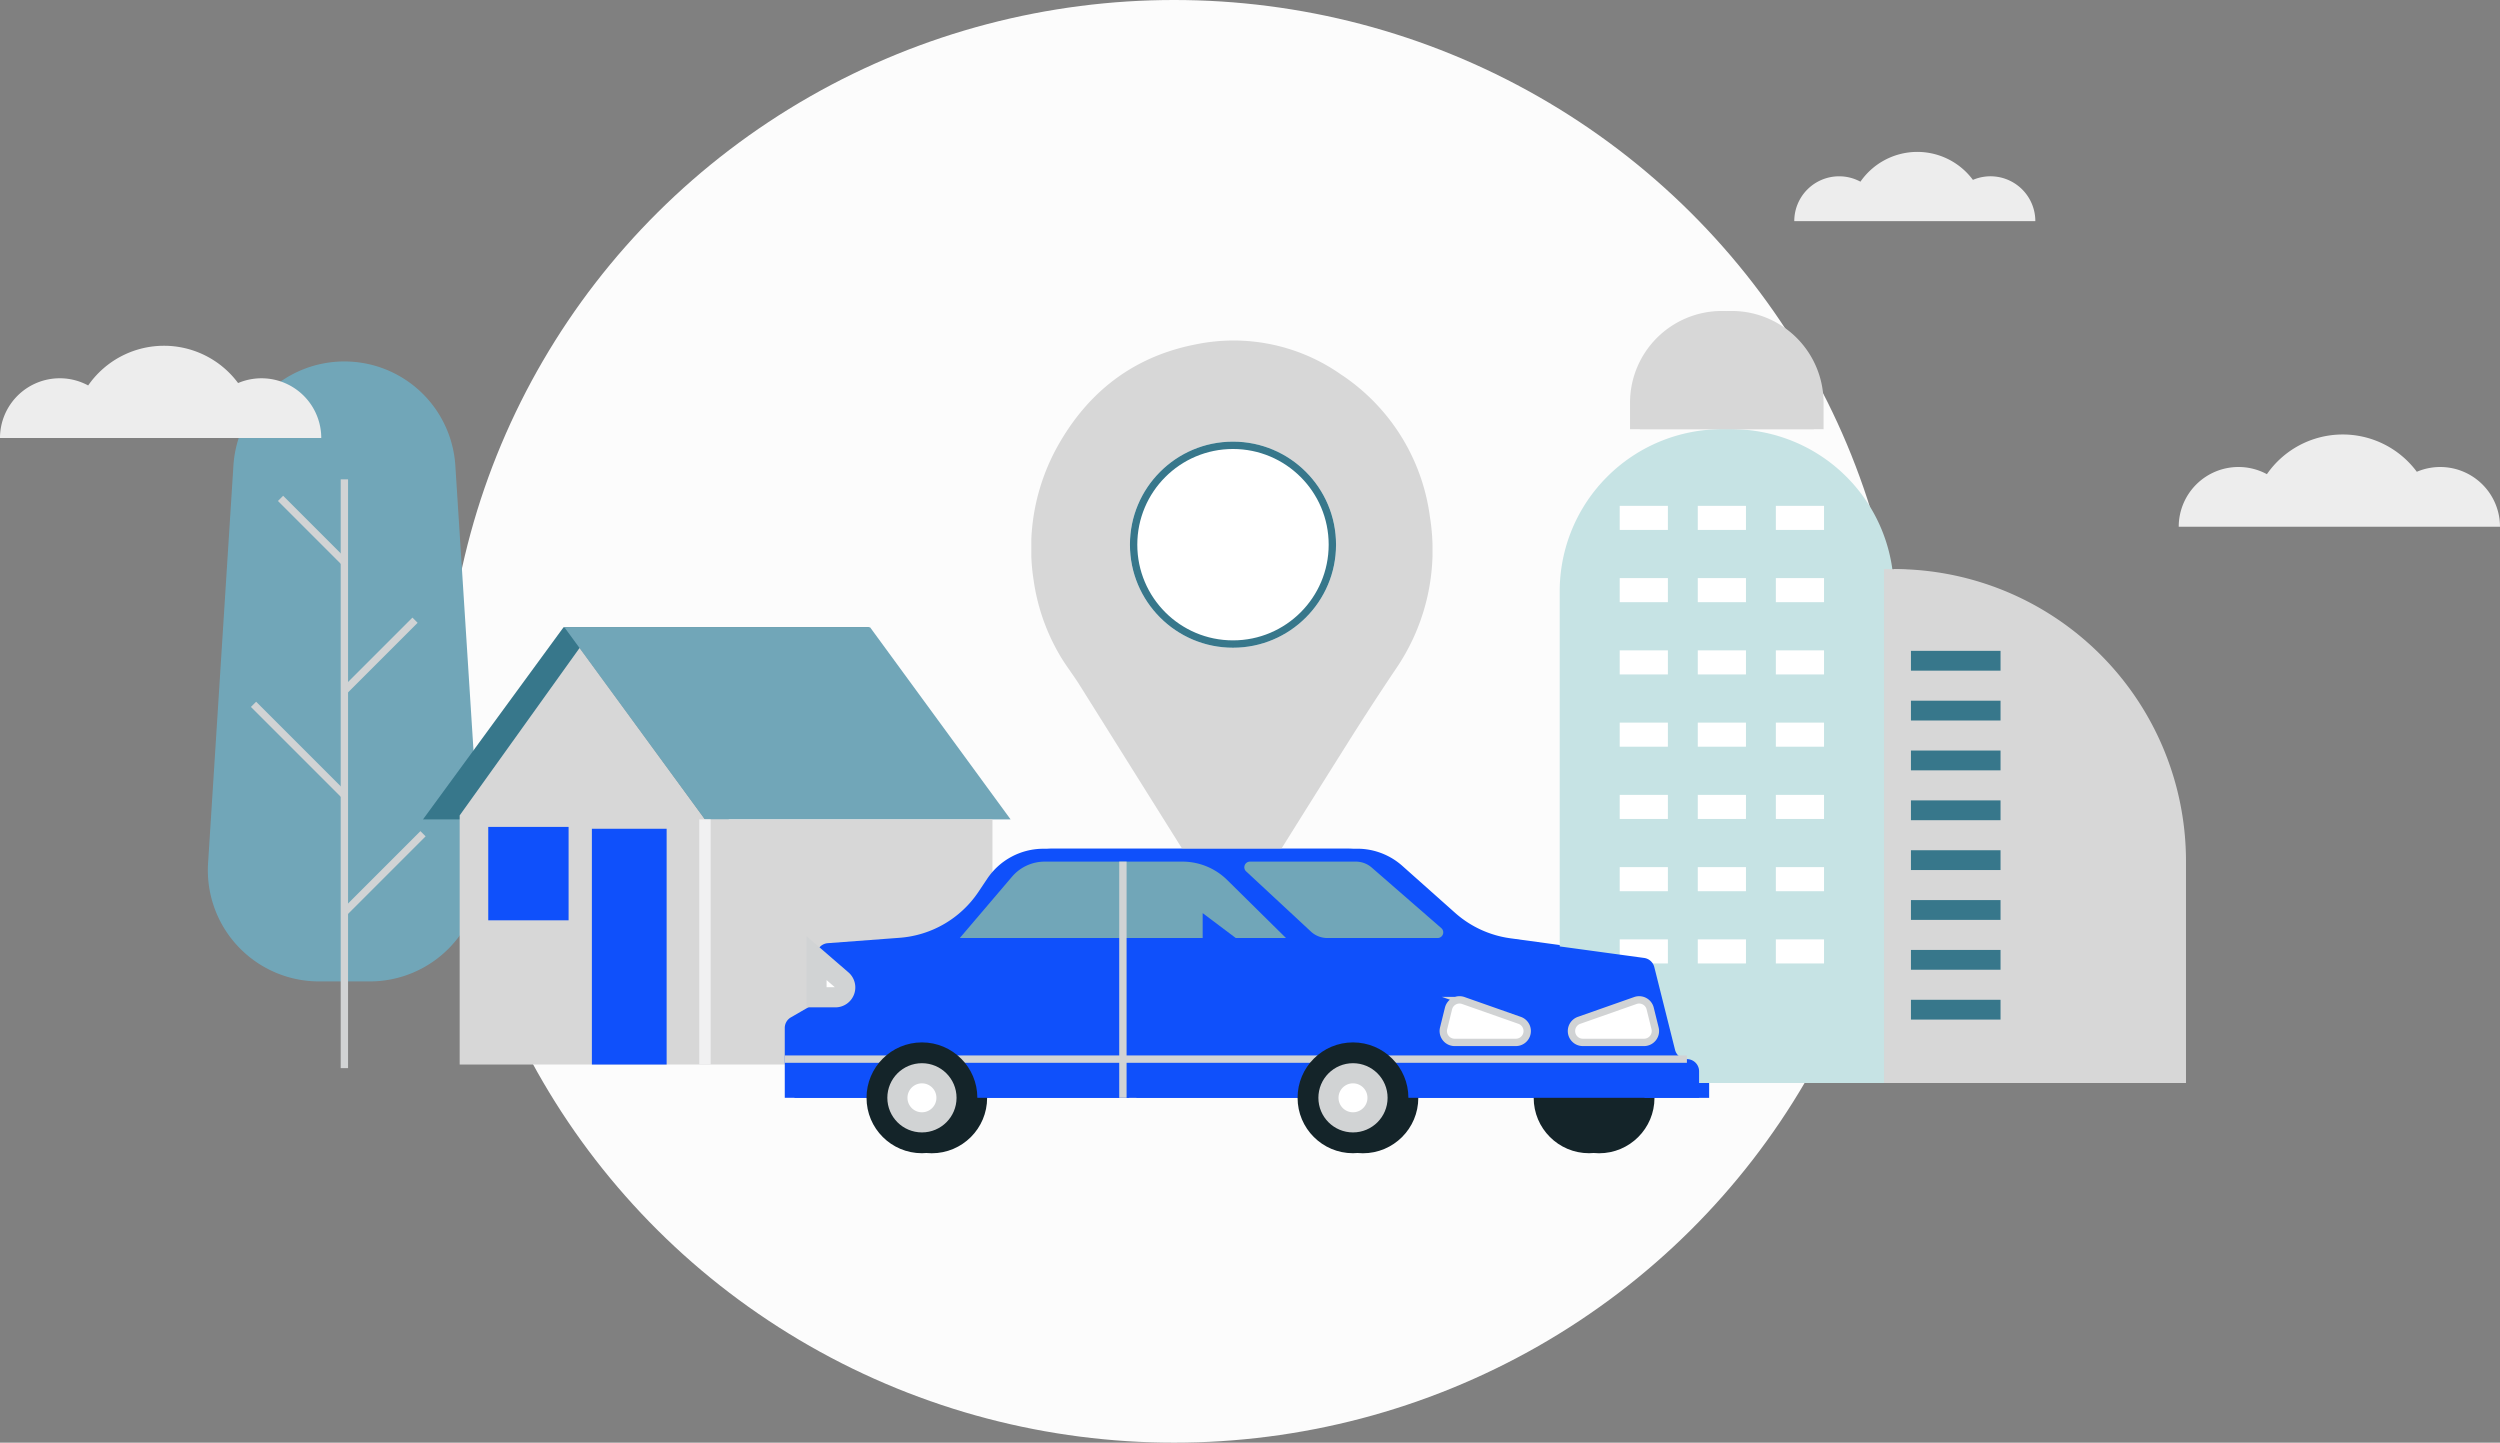 <svg xmlns="http://www.w3.org/2000/svg" xmlns:xlink="http://www.w3.org/1999/xlink" width="339.65" height="196" viewBox="0 0 339.65 196">
  <rect x="0" y="0" width="339.65" height="196" fill="#808080" stroke="none"/>
  <defs>
    <clipPath id="clip-path">
      <path id="Caminho_2048" data-name="Caminho 2048" d="M0-665.305H54.508v79.8H0Z" transform="translate(0 665.305)" fill="#d7d7d7"/>
    </clipPath>
  </defs>
  <g id="Grupo_406" data-name="Grupo 406" transform="translate(-68.412 -475.573)">
    <ellipse id="Elipse_47" data-name="Elipse 47" cx="99" cy="98" rx="99" ry="98" transform="translate(128.925 475.573)" fill="#fcfcfc"/>
    <g id="Grupo_404" data-name="Grupo 404" transform="translate(68.412 496.212)">
      <path id="Caminho_2052" data-name="Caminho 2052" d="M1216.328,372.15a6.068,6.068,0,0,1,2.9.731,9.405,9.405,0,0,1,15.282-.245,6.093,6.093,0,0,1,8.48,5.6h-32.75A6.091,6.091,0,0,1,1216.328,372.15Z" transform="translate(-966.47 -368.836)" fill="#ededed"/>
      <g id="Grupo_395" data-name="Grupo 395" transform="translate(0 21.609)">
        <g id="Grupo_394" data-name="Grupo 394">
          <g id="Grupo_92" data-name="Grupo 92" transform="translate(213.24)">
            <path id="Retângulo_92" data-name="Retângulo 92" d="M0,0H39.685a0,0,0,0,1,0,0V69.82a0,0,0,0,1,0,0h0A39.685,39.685,0,0,1,0,30.135V0A0,0,0,0,1,0,0Z" transform="translate(83.748 104.885) rotate(180)" fill="#d7d7d7"/>
            <g id="Grupo_77" data-name="Grupo 77" transform="translate(47.72 46.177)">
              <rect id="Retângulo_93" data-name="Retângulo 93" width="12.172" height="2.69" transform="translate(12.172 2.69) rotate(-180)" fill="#37778b"/>
            </g>
            <g id="Grupo_78" data-name="Grupo 78" transform="translate(47.72 52.949)">
              <rect id="Retângulo_94" data-name="Retângulo 94" width="12.172" height="2.69" transform="translate(12.172 2.69) rotate(-180)" fill="#37778b"/>
            </g>
            <g id="Grupo_79" data-name="Grupo 79" transform="translate(47.72 59.721)">
              <rect id="Retângulo_95" data-name="Retângulo 95" width="12.172" height="2.69" transform="translate(12.172 2.69) rotate(-180)" fill="#37778b"/>
            </g>
            <g id="Grupo_80" data-name="Grupo 80" transform="translate(47.72 66.494)">
              <rect id="Retângulo_96" data-name="Retângulo 96" width="12.172" height="2.69" transform="translate(12.172 2.69) rotate(-180)" fill="#37778b"/>
            </g>
            <g id="Grupo_81" data-name="Grupo 81" transform="translate(47.72 73.266)">
              <rect id="Retângulo_97" data-name="Retângulo 97" width="12.172" height="2.69" transform="translate(12.172 2.69) rotate(-180)" fill="#37778b"/>
            </g>
            <g id="Grupo_82" data-name="Grupo 82" transform="translate(47.72 80.038)">
              <rect id="Retângulo_98" data-name="Retângulo 98" width="12.172" height="2.69" transform="translate(12.172 2.69) rotate(-180)" fill="#37778b"/>
            </g>
            <g id="Grupo_83" data-name="Grupo 83" transform="translate(47.72 86.811)">
              <rect id="Retângulo_99" data-name="Retângulo 99" width="12.172" height="2.69" transform="translate(12.172 2.69) rotate(-180)" fill="#37778b"/>
            </g>
            <g id="Grupo_84" data-name="Grupo 84" transform="translate(47.72 93.583)">
              <rect id="Retângulo_100" data-name="Retângulo 100" width="12.172" height="2.69" transform="translate(12.172 2.69) rotate(-180)" fill="#37778b"/>
            </g>
            <path id="Retângulo_101" data-name="Retângulo 101" d="M0,0H44.063a0,0,0,0,1,0,0V66.789A22.032,22.032,0,0,1,22.032,88.821h0A22.032,22.032,0,0,1,0,66.789V0A0,0,0,0,1,0,0Z" transform="translate(44.063 104.885) rotate(-180)" fill="#c6e3e4"/>
            <path id="Retângulo_102" data-name="Retângulo 102" d="M0,0H24.957a0,0,0,0,1,0,0V3.585A12.479,12.479,0,0,1,12.479,16.064h0A12.479,12.479,0,0,1,0,3.585V0A0,0,0,0,1,0,0Z" transform="translate(34.51 16.064) rotate(-180)" fill="#d7d7d7"/>
            <g id="Grupo_85" data-name="Grupo 85" transform="translate(8.153 26.476)">
              <rect id="Retângulo_103" data-name="Retângulo 103" width="6.545" height="3.272" transform="translate(27.758 3.272) rotate(-180)" fill="#fff"/>
              <rect id="Retângulo_104" data-name="Retângulo 104" width="6.545" height="3.272" transform="translate(17.151 3.272) rotate(-180)" fill="#fff"/>
              <rect id="Retângulo_105" data-name="Retângulo 105" width="6.545" height="3.272" transform="translate(6.545 3.272) rotate(-180)" fill="#fff"/>
            </g>
            <g id="Grupo_86" data-name="Grupo 86" transform="translate(8.153 36.292)">
              <rect id="Retângulo_106" data-name="Retângulo 106" width="6.545" height="3.272" transform="translate(27.758 3.272) rotate(-180)" fill="#fff"/>
              <rect id="Retângulo_107" data-name="Retângulo 107" width="6.545" height="3.272" transform="translate(17.151 3.272) rotate(-180)" fill="#fff"/>
              <rect id="Retângulo_108" data-name="Retângulo 108" width="6.545" height="3.272" transform="translate(6.545 3.272) rotate(-180)" fill="#fff"/>
            </g>
            <g id="Grupo_87" data-name="Grupo 87" transform="translate(8.153 46.109)">
              <rect id="Retângulo_109" data-name="Retângulo 109" width="6.545" height="3.272" transform="translate(27.758 3.272) rotate(-180)" fill="#fff"/>
              <rect id="Retângulo_110" data-name="Retângulo 110" width="6.545" height="3.272" transform="translate(17.151 3.272) rotate(-180)" fill="#fff"/>
              <rect id="Retângulo_111" data-name="Retângulo 111" width="6.545" height="3.272" transform="translate(6.545 3.272) rotate(-180)" fill="#fff"/>
            </g>
            <g id="Grupo_88" data-name="Grupo 88" transform="translate(8.153 55.926)">
              <rect id="Retângulo_112" data-name="Retângulo 112" width="6.545" height="3.272" transform="translate(27.758 3.272) rotate(-180)" fill="#fff"/>
              <rect id="Retângulo_113" data-name="Retângulo 113" width="6.545" height="3.272" transform="translate(17.151 3.272) rotate(-180)" fill="#fff"/>
              <rect id="Retângulo_114" data-name="Retângulo 114" width="6.545" height="3.272" transform="translate(6.545 3.272) rotate(-180)" fill="#fff"/>
            </g>
            <g id="Grupo_89" data-name="Grupo 89" transform="translate(8.153 65.743)">
              <rect id="Retângulo_115" data-name="Retângulo 115" width="6.545" height="3.272" transform="translate(27.758 3.272) rotate(-180)" fill="#fff"/>
              <rect id="Retângulo_116" data-name="Retângulo 116" width="6.545" height="3.272" transform="translate(17.151 3.272) rotate(-180)" fill="#fff"/>
              <rect id="Retângulo_117" data-name="Retângulo 117" width="6.545" height="3.272" transform="translate(6.545 3.272) rotate(-180)" fill="#fff"/>
            </g>
            <g id="Grupo_90" data-name="Grupo 90" transform="translate(8.153 75.559)">
              <rect id="Retângulo_118" data-name="Retângulo 118" width="6.545" height="3.272" transform="translate(27.758 3.272) rotate(-180)" fill="#fff"/>
              <rect id="Retângulo_119" data-name="Retângulo 119" width="6.545" height="3.272" transform="translate(17.151 3.272) rotate(-180)" fill="#fff"/>
              <rect id="Retângulo_120" data-name="Retângulo 120" width="6.545" height="3.272" transform="translate(6.545 3.272) rotate(-180)" fill="#fff"/>
            </g>
            <g id="Grupo_91" data-name="Grupo 91" transform="translate(8.153 85.376)">
              <rect id="Retângulo_121" data-name="Retângulo 121" width="6.545" height="3.272" transform="translate(27.758 3.272) rotate(-180)" fill="#fff"/>
              <rect id="Retângulo_122" data-name="Retângulo 122" width="6.545" height="3.272" transform="translate(17.151 3.272) rotate(-180)" fill="#fff"/>
              <rect id="Retângulo_123" data-name="Retângulo 123" width="6.545" height="3.272" transform="translate(6.545 3.272) rotate(-180)" fill="#fff"/>
            </g>
          </g>
          <g id="Grupo_384" data-name="Grupo 384" transform="translate(107.938 73.057)">
            <ellipse id="Elipse_18" data-name="Elipse 18" cx="7.53" cy="7.53" rx="7.53" ry="7.53" transform="translate(101.78 26.318)" fill="#142429"/>
            <path id="Caminho_68" data-name="Caminho 68" d="M735.953,494.739v-9.494a1.658,1.658,0,0,1,.828-1.436l2.661-1.541a1.658,1.658,0,0,0,.828-1.435v-5.455a1.658,1.658,0,0,1,1.535-1.654l9.759-.732a14.173,14.173,0,0,0,10.717-6.248l1.188-1.774a9.2,9.2,0,0,1,7.641-4.079h41.306a9.2,9.2,0,0,1,6.116,2.329L825.7,469.6a14.172,14.172,0,0,0,7.508,3.46l19.54,2.67a1.66,1.66,0,0,1,1.384,1.24l2.82,11.252a1.661,1.661,0,0,0,1.61,1.256h0a1.659,1.659,0,0,1,1.658,1.659v3.6Z" transform="translate(-735.953 -460.89)" fill="#0f50fb"/>
            <path id="Caminho_69" data-name="Caminho 69" d="M892.386,466.571l8.73,8.111a3.3,3.3,0,0,0,2.333.966h14.98a.766.766,0,0,0,.493-1.353l-9.489-8.259a3.3,3.3,0,0,0-2.094-.772H892.934A.766.766,0,0,0,892.386,466.571Z" transform="translate(-829.706 -463.514)" fill="#71a6b8"/>
            <path id="Caminho_70" data-name="Caminho 70" d="M1014.069,513.435l.665,2.693a1.543,1.543,0,0,1-1.5,1.912h-8.319a1.542,1.542,0,0,1-1.542-1.542h0a1.543,1.543,0,0,1,1.03-1.455l7.653-2.694A1.543,1.543,0,0,1,1014.069,513.435Z" transform="translate(-896.456 -491.722)" fill="#fff" stroke="#d1d3d4" stroke-miterlimit="10" stroke-width="1"/>
            <path id="Caminho_71" data-name="Caminho 71" d="M960.5,513.435l-.665,2.693a1.543,1.543,0,0,0,1.5,1.912h8.319a1.542,1.542,0,0,0,1.542-1.542h0a1.541,1.541,0,0,0-1.03-1.455l-7.654-2.694A1.542,1.542,0,0,0,960.5,513.435Z" transform="translate(-870.296 -491.722)" fill="#fff" stroke="#d1d3d4" stroke-miterlimit="10" stroke-width="1"/>
            <line id="Linha_35" data-name="Linha 35" x1="122.604" transform="translate(0 28.59)" fill="#fff" stroke="#d1d3d4" stroke-miterlimit="10" stroke-width="1"/>
            <ellipse id="Elipse_19" data-name="Elipse 19" cx="7.53" cy="7.53" rx="7.53" ry="7.53" transform="translate(11.113 26.318)" fill="#142429"/>
            <ellipse id="Elipse_20" data-name="Elipse 20" cx="7.53" cy="7.53" rx="7.53" ry="7.53" transform="translate(69.693 26.318)" fill="#142429"/>
            <ellipse id="Elipse_21" data-name="Elipse 21" cx="3.335" cy="3.335" rx="3.335" ry="3.335" transform="translate(15.308 30.513)" fill="#fff" stroke="#d1d3d4" stroke-miterlimit="10" stroke-width="2.735"/>
            <ellipse id="Elipse_22" data-name="Elipse 22" cx="3.335" cy="3.335" rx="3.335" ry="3.335" transform="translate(73.888 30.513)" fill="#fff" stroke="#d1d3d4" stroke-miterlimit="10" stroke-width="2.735"/>
            <path id="Caminho_72" data-name="Caminho 72" d="M795.446,475.647l7.1-8.33a5.845,5.845,0,0,1,4.448-2.055H825.7a8.688,8.688,0,0,1,6.105,2.507l7.98,7.878h-6.821l-4.5-3.385v3.385Z" transform="translate(-771.661 -463.514)" fill="#71a6b8"/>
            <line id="Linha_36" data-name="Linha 36" y2="32.1" transform="translate(45.955 1.748)" fill="#fff" stroke="#d1d3d4" stroke-miterlimit="10" stroke-width="1"/>
            <path id="Caminho_73" data-name="Caminho 73" d="M746.749,498.057l3.438,2.97a1.343,1.343,0,0,1-.878,2.359h-2.561Z" transform="translate(-742.433 -483.197)" fill="#fff" stroke="#d1d3d4" stroke-miterlimit="10" stroke-width="2.735"/>
          </g>
          <g id="Grupo_92-2" data-name="Grupo 92" transform="translate(211.901)">
            <path id="Retângulo_92-2" data-name="Retângulo 92" d="M0,0H39.685a0,0,0,0,1,0,0V69.82a0,0,0,0,1,0,0h0A39.685,39.685,0,0,1,0,30.135V0A0,0,0,0,1,0,0Z" transform="translate(83.748 104.885) rotate(180)" fill="#d7d7d7"/>
            <g id="Grupo_77-2" data-name="Grupo 77" transform="translate(47.72 46.177)">
              <rect id="Retângulo_93-2" data-name="Retângulo 93" width="12.172" height="2.69" transform="translate(12.172 2.69) rotate(-180)" fill="#37778b"/>
            </g>
            <g id="Grupo_78-2" data-name="Grupo 78" transform="translate(47.72 52.949)">
              <rect id="Retângulo_94-2" data-name="Retângulo 94" width="12.172" height="2.69" transform="translate(12.172 2.69) rotate(-180)" fill="#37778b"/>
            </g>
            <g id="Grupo_79-2" data-name="Grupo 79" transform="translate(47.72 59.721)">
              <rect id="Retângulo_95-2" data-name="Retângulo 95" width="12.172" height="2.69" transform="translate(12.172 2.69) rotate(-180)" fill="#37778b"/>
            </g>
            <g id="Grupo_80-2" data-name="Grupo 80" transform="translate(47.72 66.494)">
              <rect id="Retângulo_96-2" data-name="Retângulo 96" width="12.172" height="2.69" transform="translate(12.172 2.69) rotate(-180)" fill="#37778b"/>
            </g>
            <g id="Grupo_81-2" data-name="Grupo 81" transform="translate(47.72 73.266)">
              <rect id="Retângulo_97-2" data-name="Retângulo 97" width="12.172" height="2.69" transform="translate(12.172 2.69) rotate(-180)" fill="#37778b"/>
            </g>
            <g id="Grupo_82-2" data-name="Grupo 82" transform="translate(47.72 80.038)">
              <rect id="Retângulo_98-2" data-name="Retângulo 98" width="12.172" height="2.69" transform="translate(12.172 2.69) rotate(-180)" fill="#37778b"/>
            </g>
            <g id="Grupo_83-2" data-name="Grupo 83" transform="translate(47.72 86.811)">
              <rect id="Retângulo_99-2" data-name="Retângulo 99" width="12.172" height="2.69" transform="translate(12.172 2.69) rotate(-180)" fill="#37778b"/>
            </g>
            <g id="Grupo_84-2" data-name="Grupo 84" transform="translate(47.72 93.583)">
              <rect id="Retângulo_100-2" data-name="Retângulo 100" width="12.172" height="2.69" transform="translate(12.172 2.69) rotate(-180)" fill="#37778b"/>
            </g>
            <path id="Retângulo_101-2" data-name="Retângulo 101" d="M0,0H44.063a0,0,0,0,1,0,0V66.789A22.032,22.032,0,0,1,22.032,88.821h0A22.032,22.032,0,0,1,0,66.789V0A0,0,0,0,1,0,0Z" transform="translate(44.063 104.885) rotate(-180)" fill="#c6e3e4"/>
            <path id="Retângulo_102-2" data-name="Retângulo 102" d="M0,0H24.957a0,0,0,0,1,0,0V3.585A12.479,12.479,0,0,1,12.479,16.064h0A12.479,12.479,0,0,1,0,3.585V0A0,0,0,0,1,0,0Z" transform="translate(34.51 16.064) rotate(-180)" fill="#d7d7d7"/>
            <g id="Grupo_85-2" data-name="Grupo 85" transform="translate(8.153 26.476)">
              <rect id="Retângulo_103-2" data-name="Retângulo 103" width="6.545" height="3.272" transform="translate(27.758 3.272) rotate(-180)" fill="#fff"/>
              <rect id="Retângulo_104-2" data-name="Retângulo 104" width="6.545" height="3.272" transform="translate(17.151 3.272) rotate(-180)" fill="#fff"/>
              <rect id="Retângulo_105-2" data-name="Retângulo 105" width="6.545" height="3.272" transform="translate(6.545 3.272) rotate(-180)" fill="#fff"/>
            </g>
            <g id="Grupo_86-2" data-name="Grupo 86" transform="translate(8.153 36.292)">
              <rect id="Retângulo_106-2" data-name="Retângulo 106" width="6.545" height="3.272" transform="translate(27.758 3.272) rotate(-180)" fill="#fff"/>
              <rect id="Retângulo_107-2" data-name="Retângulo 107" width="6.545" height="3.272" transform="translate(17.151 3.272) rotate(-180)" fill="#fff"/>
              <rect id="Retângulo_108-2" data-name="Retângulo 108" width="6.545" height="3.272" transform="translate(6.545 3.272) rotate(-180)" fill="#fff"/>
            </g>
            <g id="Grupo_87-2" data-name="Grupo 87" transform="translate(8.153 46.109)">
              <rect id="Retângulo_109-2" data-name="Retângulo 109" width="6.545" height="3.272" transform="translate(27.758 3.272) rotate(-180)" fill="#fff"/>
              <rect id="Retângulo_110-2" data-name="Retângulo 110" width="6.545" height="3.272" transform="translate(17.151 3.272) rotate(-180)" fill="#fff"/>
              <rect id="Retângulo_111-2" data-name="Retângulo 111" width="6.545" height="3.272" transform="translate(6.545 3.272) rotate(-180)" fill="#fff"/>
            </g>
            <g id="Grupo_88-2" data-name="Grupo 88" transform="translate(8.153 55.926)">
              <rect id="Retângulo_112-2" data-name="Retângulo 112" width="6.545" height="3.272" transform="translate(27.758 3.272) rotate(-180)" fill="#fff"/>
              <rect id="Retângulo_113-2" data-name="Retângulo 113" width="6.545" height="3.272" transform="translate(17.151 3.272) rotate(-180)" fill="#fff"/>
              <rect id="Retângulo_114-2" data-name="Retângulo 114" width="6.545" height="3.272" transform="translate(6.545 3.272) rotate(-180)" fill="#fff"/>
            </g>
            <g id="Grupo_89-2" data-name="Grupo 89" transform="translate(8.153 65.743)">
              <rect id="Retângulo_115-2" data-name="Retângulo 115" width="6.545" height="3.272" transform="translate(27.758 3.272) rotate(-180)" fill="#fff"/>
              <rect id="Retângulo_116-2" data-name="Retângulo 116" width="6.545" height="3.272" transform="translate(17.151 3.272) rotate(-180)" fill="#fff"/>
              <rect id="Retângulo_117-2" data-name="Retângulo 117" width="6.545" height="3.272" transform="translate(6.545 3.272) rotate(-180)" fill="#fff"/>
            </g>
            <g id="Grupo_90-2" data-name="Grupo 90" transform="translate(8.153 75.559)">
              <rect id="Retângulo_118-2" data-name="Retângulo 118" width="6.545" height="3.272" transform="translate(27.758 3.272) rotate(-180)" fill="#fff"/>
              <rect id="Retângulo_119-2" data-name="Retângulo 119" width="6.545" height="3.272" transform="translate(17.151 3.272) rotate(-180)" fill="#fff"/>
              <rect id="Retângulo_120-2" data-name="Retângulo 120" width="6.545" height="3.272" transform="translate(6.545 3.272) rotate(-180)" fill="#fff"/>
            </g>
            <g id="Grupo_91-2" data-name="Grupo 91" transform="translate(8.153 85.376)">
              <rect id="Retângulo_121-2" data-name="Retângulo 121" width="6.545" height="3.272" transform="translate(27.758 3.272) rotate(-180)" fill="#fff"/>
              <rect id="Retângulo_122-2" data-name="Retângulo 122" width="6.545" height="3.272" transform="translate(17.151 3.272) rotate(-180)" fill="#fff"/>
              <rect id="Retângulo_123-2" data-name="Retângulo 123" width="6.545" height="3.272" transform="translate(6.545 3.272) rotate(-180)" fill="#fff"/>
            </g>
          </g>
          <g id="Grupo_383" data-name="Grupo 383" transform="translate(140.116 4.018)">
            <g id="Grupo_374" data-name="Grupo 374" transform="translate(0 0)" clip-path="url(#clip-path)">
              <g id="Grupo_373" data-name="Grupo 373" transform="translate(0 0)">
                <path id="Caminho_2047" data-name="Caminho 2047" d="M-199.827-585.5c-1.539-2.455-3.035-4.84-4.53-7.227q-8.079-12.9-16.163-25.8c-.9-1.433-1.956-2.755-2.792-4.228a27.79,27.79,0,0,1-3.439-9.99,28.432,28.432,0,0,1,3.271-18.222c4.3-7.678,10.636-12.232,18.734-13.811a25.388,25.388,0,0,1,19.72,4.06,27.433,27.433,0,0,1,12.107,19.3,28.541,28.541,0,0,1-4.713,20.863q-3.442,5.131-6.733,10.38-7.631,12.131-15.2,24.31c-.067.107-.146.2-.264.37" transform="translate(227.062 665.304)" fill="#d7d7d7"/>
              </g>
            </g>
          </g>
          <g id="Grupo_386" data-name="Grupo 386" transform="translate(28.237 6.859)">
            <path id="Caminho_67" data-name="Caminho 67" d="M1116.663,325.786h0a15.105,15.105,0,0,1,15.075,14.144l3.444,54.018a15.106,15.106,0,0,1-15.075,16.067h-6.887a15.106,15.106,0,0,1-15.075-16.067l3.445-54.018A15.1,15.1,0,0,1,1116.663,325.786Z" transform="translate(-1098.113 -325.786)" fill="#71a6b8"/>
            <line id="Linha_30" data-name="Linha 30" y1="79.993" transform="translate(18.55 16.017)" fill="#fff" stroke="#d1d3d4" stroke-miterlimit="10" stroke-width="1"/>
            <line id="Linha_31" data-name="Linha 31" x1="8.675" y1="8.675" transform="translate(9.875 18.603)" fill="#fff" stroke="#d1d3d4" stroke-miterlimit="10" stroke-width="1"/>
            <line id="Linha_32" data-name="Linha 32" y1="9.597" x2="9.597" transform="translate(18.55 35.155)" fill="#fff" stroke="#d1d3d4" stroke-miterlimit="10" stroke-width="1"/>
            <line id="Linha_33" data-name="Linha 33" x1="12.343" y1="12.343" transform="translate(6.207 46.583)" fill="#fff" stroke="#d1d3d4" stroke-miterlimit="10" stroke-width="1"/>
            <line id="Linha_34" data-name="Linha 34" y1="10.683" x2="10.683" transform="translate(18.55 64.164)" fill="#fff" stroke="#d1d3d4" stroke-miterlimit="10" stroke-width="1"/>
          </g>
          <g id="Grupo_388" data-name="Grupo 388" transform="translate(57.471 42.971)">
            <path id="Caminho_2049" data-name="Caminho 2049" d="M94.8,0H53.272L34.18,26.1H75.7Z" transform="translate(-34.18)" fill="#37778b"/>
            <path id="Caminho_2050" data-name="Caminho 2050" d="M0,0H41.529L60.621,26.1H19.1Z" transform="translate(19.205)" fill="#71a6b8"/>
            <path id="Caminho_2051" data-name="Caminho 2051" d="M4.38,27.756,20.668,5.01,37.7,28.3H76.764V61.6H4.38Z" transform="translate(0.6 -2.194)" fill="#d7d7d7"/>
            <line id="Linha_57" data-name="Linha 57" y2="33.3" transform="translate(38.303 26.101)" fill="#fff" stroke="#f1f1f2" stroke-miterlimit="10" stroke-width="1.55"/>
            <rect id="Retângulo_382" data-name="Retângulo 382" width="10.156" height="32.03" transform="translate(22.942 27.377)" fill="#0f50fb"/>
            <rect id="Retângulo_383" data-name="Retângulo 383" width="10.915" height="12.691" transform="translate(8.863 27.124)" fill="#0f50fb"/>
          </g>
          <g id="Grupo_389" data-name="Grupo 389" transform="translate(106.618 73.063)">
            <ellipse id="Elipse_18-2" data-name="Elipse 18" cx="7.528" cy="7.528" rx="7.528" ry="7.528" transform="translate(101.748 26.31)" fill="#142429"/>
            <path id="Caminho_68-2" data-name="Caminho 68" d="M735.953,494.728v-9.491a1.658,1.658,0,0,1,.827-1.435l2.66-1.54a1.658,1.658,0,0,0,.827-1.435v-5.454a1.658,1.658,0,0,1,1.534-1.654l9.756-.732a14.168,14.168,0,0,0,10.714-6.246l1.187-1.774a9.194,9.194,0,0,1,7.638-4.078h41.293a9.192,9.192,0,0,1,6.114,2.328l7.161,6.38a14.166,14.166,0,0,0,7.506,3.459l19.534,2.669a1.66,1.66,0,0,1,1.384,1.24l2.819,11.249a1.66,1.66,0,0,0,1.609,1.256h0a1.658,1.658,0,0,1,1.658,1.658v3.6Z" transform="translate(-735.953 -460.89)" fill="#0f50fb"/>
            <path id="Caminho_69-2" data-name="Caminho 69" d="M892.386,466.57l8.728,8.108a3.3,3.3,0,0,0,2.333.966h14.976a.766.766,0,0,0,.493-1.352l-9.486-8.257a3.3,3.3,0,0,0-2.094-.772h-14.4A.766.766,0,0,0,892.386,466.57Z" transform="translate(-829.726 -463.515)" fill="#71a6b8"/>
            <path id="Caminho_70-2" data-name="Caminho 70" d="M1014.065,513.435l.665,2.692a1.543,1.543,0,0,1-1.5,1.911h-8.316a1.542,1.542,0,0,1-1.541-1.542h0a1.542,1.542,0,0,1,1.03-1.455l7.651-2.693A1.542,1.542,0,0,1,1014.065,513.435Z" transform="translate(-896.49 -491.729)" fill="#fff" stroke="#d1d3d4" stroke-miterlimit="10" stroke-width="1"/>
            <path id="Caminho_71-2" data-name="Caminho 71" d="M960.5,513.435l-.665,2.692a1.543,1.543,0,0,0,1.5,1.911h8.317a1.542,1.542,0,0,0,1.541-1.542h0a1.541,1.541,0,0,0-1.03-1.455l-7.652-2.693A1.541,1.541,0,0,0,960.5,513.435Z" transform="translate(-870.324 -491.729)" fill="#fff" stroke="#d1d3d4" stroke-miterlimit="10" stroke-width="1"/>
            <line id="Linha_35-2" data-name="Linha 35" x1="122.565" transform="translate(0 28.581)" fill="#fff" stroke="#d1d3d4" stroke-miterlimit="10" stroke-width="1"/>
            <ellipse id="Elipse_19-2" data-name="Elipse 19" cx="7.528" cy="7.528" rx="7.528" ry="7.528" transform="translate(11.109 26.31)" fill="#142429"/>
            <ellipse id="Elipse_20-2" data-name="Elipse 20" cx="7.528" cy="7.528" rx="7.528" ry="7.528" transform="translate(69.671 26.31)" fill="#142429"/>
            <ellipse id="Elipse_21-2" data-name="Elipse 21" cx="3.334" cy="3.334" rx="3.334" ry="3.334" transform="translate(15.303 30.504)" fill="#fff" stroke="#d1d3d4" stroke-miterlimit="10" stroke-width="2.735"/>
            <ellipse id="Elipse_22-2" data-name="Elipse 22" cx="3.334" cy="3.334" rx="3.334" ry="3.334" transform="translate(73.865 30.504)" fill="#fff" stroke="#d1d3d4" stroke-miterlimit="10" stroke-width="2.735"/>
            <path id="Caminho_72-2" data-name="Caminho 72" d="M795.446,475.644l7.094-8.327a5.844,5.844,0,0,1,4.447-2.054h18.7a8.685,8.685,0,0,1,6.1,2.506l7.977,7.876h-6.819l-4.5-3.384v3.384Z" transform="translate(-771.668 -463.515)" fill="#71a6b8"/>
            <line id="Linha_36-2" data-name="Linha 36" y2="32.09" transform="translate(45.94 1.748)" fill="#fff" stroke="#d1d3d4" stroke-miterlimit="10" stroke-width="1"/>
            <path id="Caminho_73-2" data-name="Caminho 73" d="M746.749,498.057l3.437,2.969a1.342,1.342,0,0,1-.877,2.358h-2.56Z" transform="translate(-742.434 -483.202)" fill="#fff" stroke="#d1d3d4" stroke-miterlimit="10" stroke-width="2.735"/>
          </g>
          <path id="Caminho_76" data-name="Caminho 76" d="M1218.355,373.253a8.086,8.086,0,0,1,3.86.975,12.535,12.535,0,0,1,20.368-.326,8.121,8.121,0,0,1,11.3,7.469h-43.648A8.118,8.118,0,0,1,1218.355,373.253Z" transform="translate(-1210.236 -364.108)" fill="#ededed"/>
          <path id="Caminho_2053" data-name="Caminho 2053" d="M1218.355,373.253a8.086,8.086,0,0,1,3.86.975,12.535,12.535,0,0,1,20.368-.326,8.121,8.121,0,0,1,11.3,7.469h-43.648A8.118,8.118,0,0,1,1218.355,373.253Z" transform="translate(-914.234 -352.054)" fill="#ededed"/>
          <g id="Elipse_46" data-name="Elipse 46" transform="translate(153.514 17.752)" fill="#fff" stroke="#37778b" stroke-width="1">
            <circle cx="14" cy="14" r="14" stroke="none"/>
            <circle cx="14" cy="14" r="13.5" fill="none"/>
          </g>
        </g>
      </g>
    </g>
  </g>
</svg>
